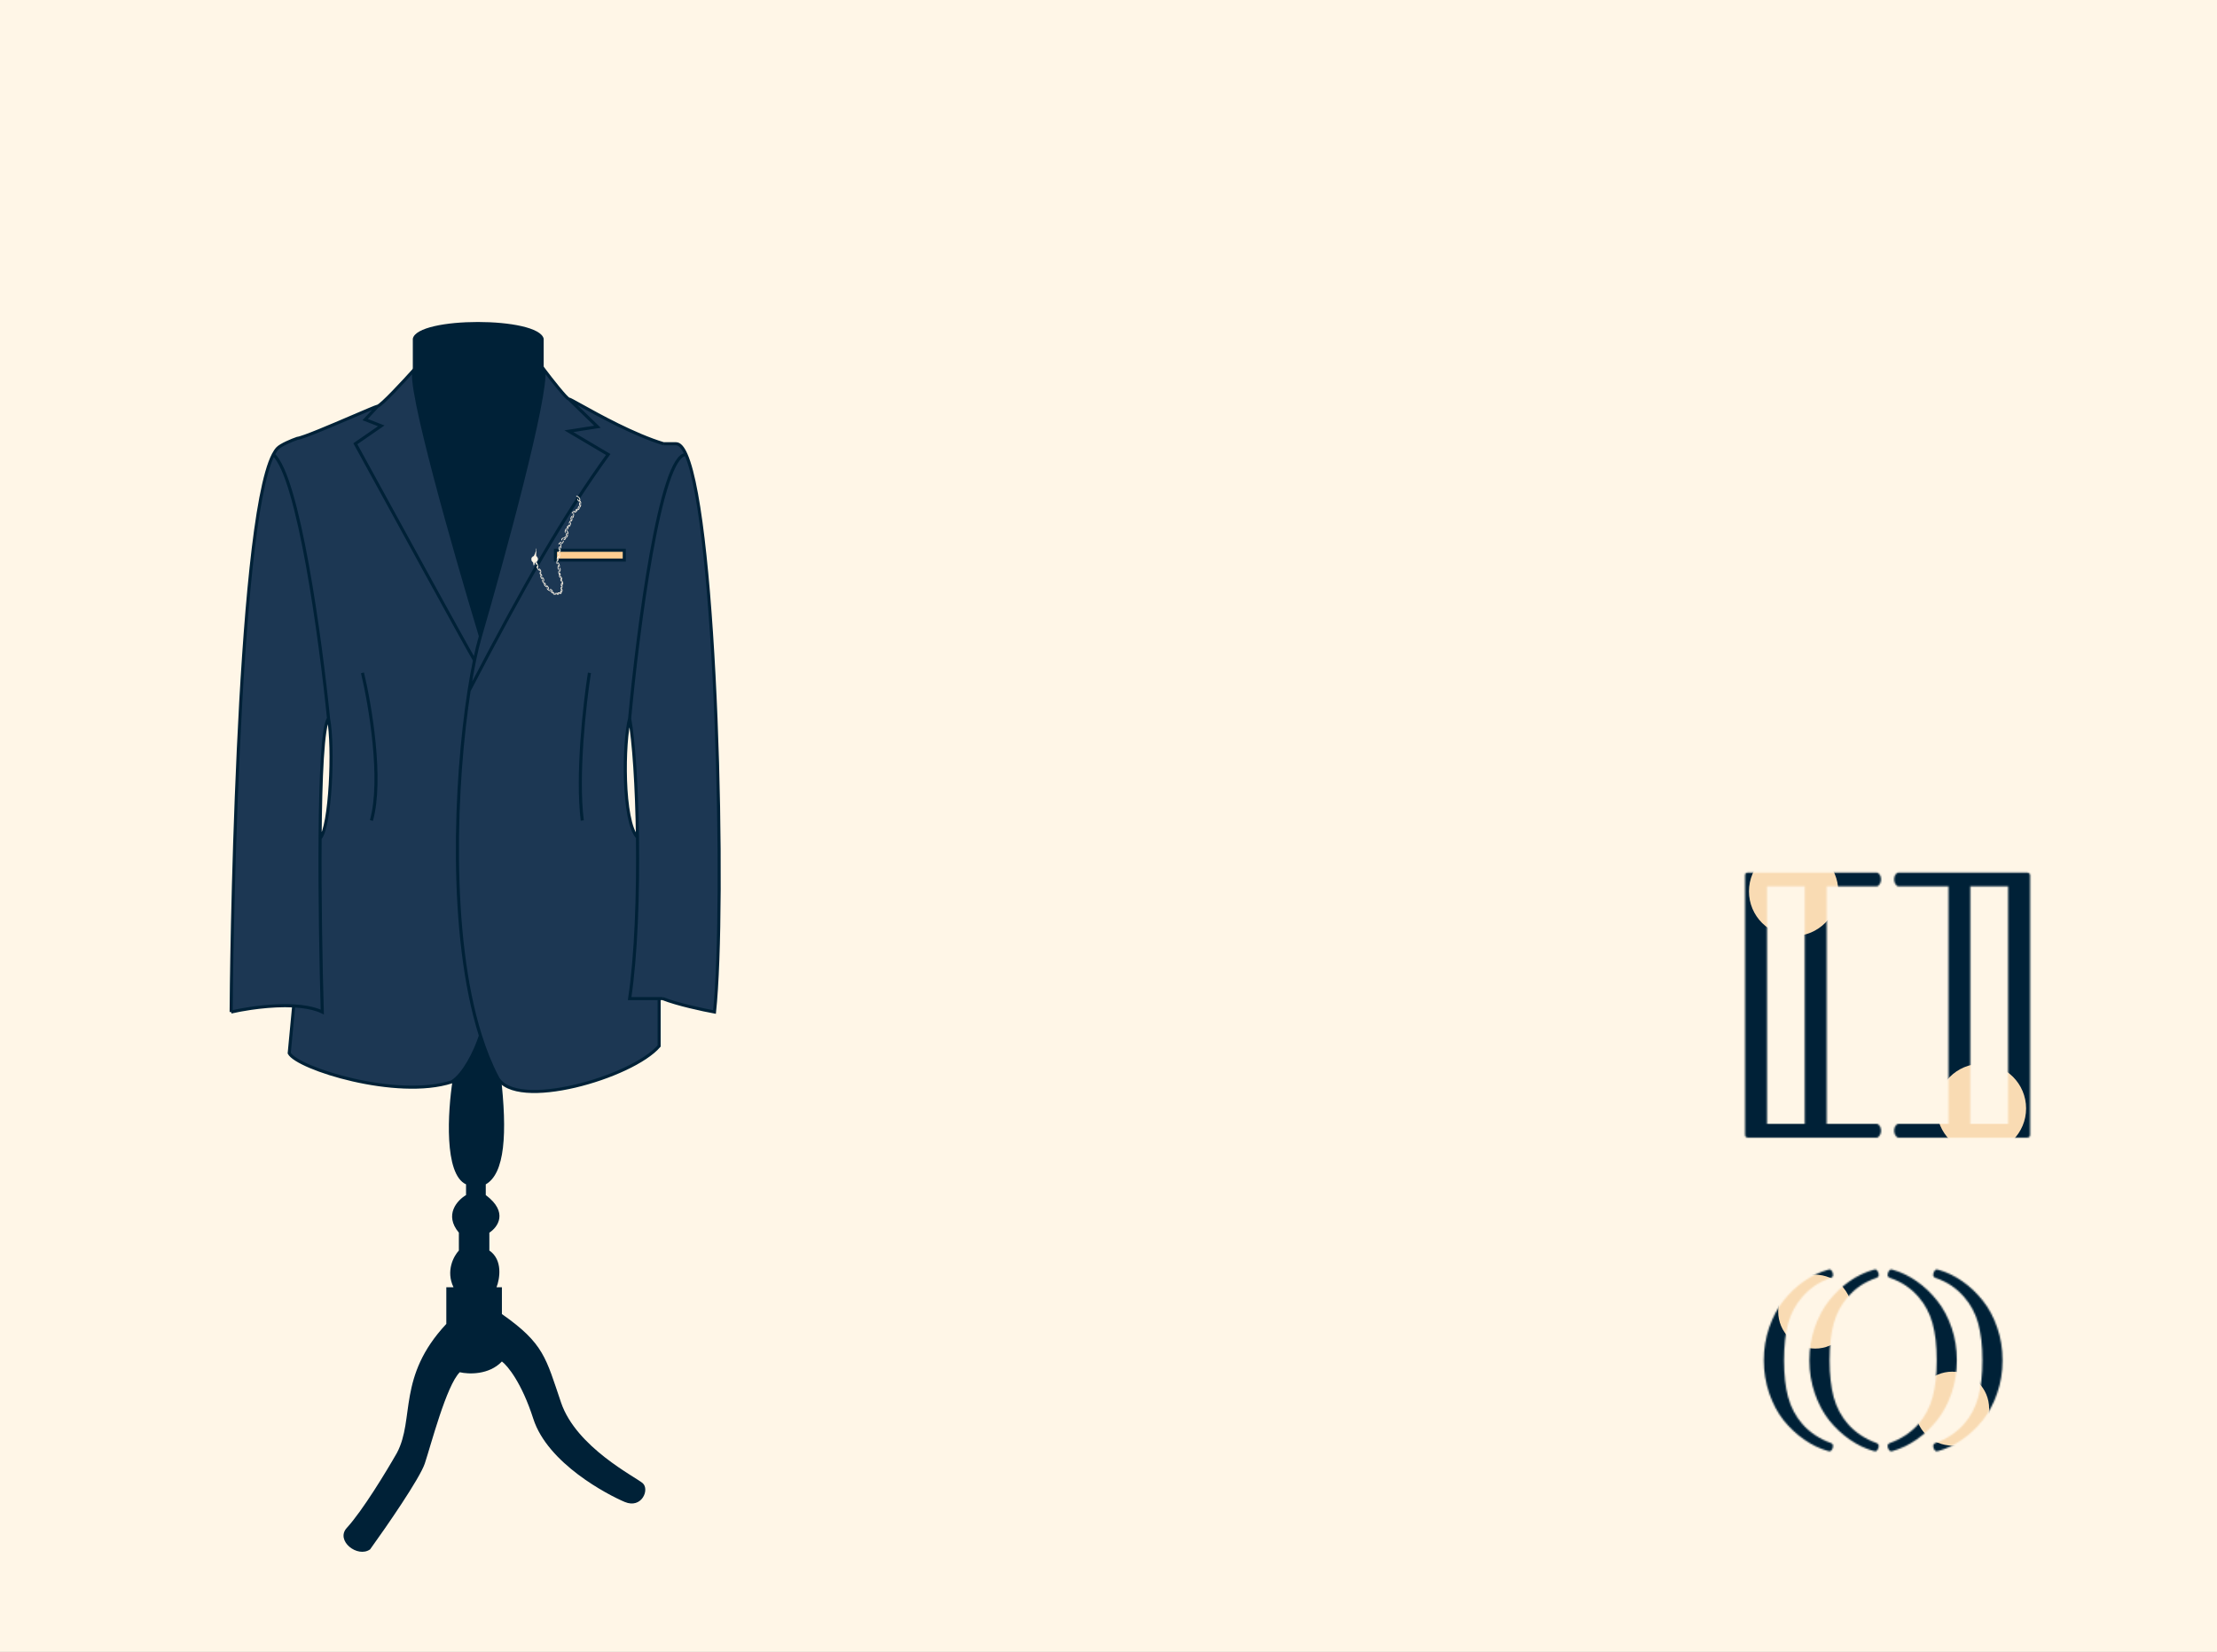 <svg width="1440" height="1073" viewBox="0 0 1440 1073" fill="none" xmlns="http://www.w3.org/2000/svg">
<rect x="0" y="0" width="1440" height="1073" fill="#808080" stroke="none"/>
<g clip-path="url(#clip0_337_2731)">
<rect width="1440" height="1073" fill="#FFF6E7"/>
<path d="M268.136 220V240.825C263.976 250.08 294.458 370.247 310.636 422.5C317.569 401.213 353.136 271.654 353.136 240.246V220C349.669 205.539 271.025 205.539 268.136 220Z" fill="#002137"/>
<path d="M257.866 943.658C269.513 921.574 257.866 894.259 289.896 859.971V836.143H294.555C289.43 825.45 294.749 815.803 298.049 812.316V800.693C288.265 789.069 297.078 779.577 302.708 776.284V769.31C288.265 762.801 290.866 721.655 293.972 701.896C298.631 700.966 307.949 682.911 312.026 674C316.637 683 321.642 692.657 325.137 697.5C329.796 737.019 327.75 762.336 315.52 769.31V776.284C330.429 787.442 323.285 797.206 317.849 800.693V812.316C326.701 818.36 324.644 830.719 322.508 836.143H326.003V853.578C353.374 872.756 354.539 882.055 364.439 911.113C374.339 940.171 412.776 959.349 417.435 963.417C422.094 967.485 416.853 980.271 405.788 975.621C394.722 970.972 355.704 950.632 346.386 921.574C338.931 898.327 329.691 887.092 326.003 884.379C317.617 893.213 304.261 892.709 298.631 891.353C289.896 900.071 279.995 938.427 275.919 950.632C272.657 960.395 250.877 991.894 240.394 1006.42C232.241 1012.23 217.682 1000.72 225.253 992.475C235.503 981.317 251.265 955.281 257.866 943.658Z" fill="#002137"/>
<path fill-rule="evenodd" clip-rule="evenodd" d="M369.504 259.183C368.111 259.183 358.091 246.394 353.255 240C355.576 257.206 326.753 362.654 312.051 413.227C295.608 358.972 263.999 248.371 269.106 240C262.142 247.751 247.633 263.368 245.312 263.833C244.236 264.049 237.574 266.902 229.32 270.437C215.317 276.435 196.733 284.394 193.082 284.76C189.6 285.922 182.371 289.004 180.314 291.154C179.363 292.148 178.442 293.513 177.549 295.223C153.375 341.527 150.136 640.553 150.137 657.371C159.161 655.275 176.039 652.612 190.76 653.407L187.859 684.111C193.082 693.993 257.731 714.338 293.48 702.712C301.024 698.062 308.336 684.083 312.051 672.728C315.148 682.563 318.802 691.669 323.077 699.806C334.684 721.895 410.708 699.806 428.118 679.461V648.652H430.44C439.725 652.372 456.748 656.015 464.099 657.371C471.479 587.672 465.452 340.027 445.582 295.223C443.577 290.703 441.432 288.248 439.145 288.248H431.02C411.677 282.351 388.982 269.74 377.286 263.241C372.84 260.77 369.984 259.183 369.504 259.183ZM207.913 544.6C208.193 504.918 209.633 471.414 213.393 466.706C216.875 485.307 214.671 537.159 207.913 544.6ZM414.049 544.018C413.599 510.933 411.627 481.136 408.967 466.706C404.905 481.82 404.187 533.322 414.049 544.018ZM405.485 363.816H360.799V357.422H405.485V363.816Z" fill="#1C3753"/>
<path d="M360.799 363.816H405.485V357.422H360.799V363.816Z" fill="#FFCC92"/>
<path d="M369.504 259.183C368.111 259.183 358.091 246.394 353.255 240C355.576 257.206 326.753 362.654 312.051 413.227M369.504 259.183L388.075 277.203L369.504 280.109L395.039 295.223C366.022 335.333 341.067 378.93 304.679 448.686M369.504 259.183C369.984 259.183 372.84 260.77 377.286 263.241C388.982 269.74 411.677 282.351 431.02 288.248M431.02 288.248C433.148 288.248 437.752 288.248 439.145 288.248M431.02 288.248H439.145M439.145 288.248C441.432 288.248 443.577 290.703 445.582 295.223M430.44 648.652C439.725 652.372 456.748 656.015 464.099 657.371C471.479 587.672 465.452 340.027 445.582 295.223M430.44 648.652C425.797 648.652 415.003 648.652 408.967 648.652C413.213 620.399 414.543 580.238 414.049 544.018M430.44 648.652H428.118V679.461C410.708 699.806 334.684 721.895 323.077 699.806C318.802 691.669 315.148 682.563 312.051 672.728M408.967 466.706C411.627 481.136 413.599 510.933 414.049 544.018M408.967 466.706C404.905 481.82 404.187 533.322 414.049 544.018M408.967 466.706C414.226 409.545 428.911 295.223 445.582 295.223M312.051 413.227C295.608 358.972 263.999 248.371 269.106 240C262.142 247.751 247.633 263.368 245.312 263.833M312.051 413.227C310.76 417.621 309.47 422.899 308.219 428.922M245.312 263.833L237.187 272.553L247.633 276.622L230.804 288.248C253.784 330.295 301.439 417.296 308.219 428.922M245.312 263.833C244.236 264.049 237.574 266.902 229.32 270.437C215.317 276.435 196.733 284.394 193.082 284.76C189.6 285.922 182.371 289.004 180.314 291.154C179.363 292.148 178.442 293.513 177.549 295.223M150.137 657.371C163.484 654.271 194.01 649.931 209.331 657.371C208.471 627.901 207.64 583.311 207.913 544.6M150.137 657.371C150.136 640.553 153.375 341.527 177.549 295.223M150.137 657.371C159.161 655.275 176.039 652.612 190.76 653.407L187.859 684.111C193.082 693.993 257.731 714.338 293.48 702.712C301.024 698.062 308.336 684.083 312.051 672.728M213.393 466.706C209.633 471.414 208.193 504.918 207.913 544.6M213.393 466.706C216.875 485.307 214.671 537.159 207.913 544.6M213.393 466.706C208.262 415.552 193.908 309.639 177.549 295.223M312.051 672.728C291.269 606.745 295.499 507.937 304.679 448.686M304.679 448.686C305.798 441.467 306.989 434.835 308.219 428.922M382.852 437.06C379.757 456.824 374.495 503.676 378.209 532.974M235.446 437.06C240.476 457.986 248.678 506.467 241.25 532.974M360.799 363.816H405.485V357.422H360.799V363.816Z" stroke="#002137" stroke-width="2"/>
<path d="M605.779 321.097C605.816 320.963 605.955 320.884 606.089 320.921C606.499 321.035 607.098 321.311 607.586 321.778C608.08 322.25 608.468 322.927 608.412 323.823C608.404 323.962 608.284 324.067 608.145 324.058C608.007 324.05 607.901 323.93 607.91 323.791C607.955 323.076 607.651 322.537 607.238 322.142C606.82 321.743 606.299 321.502 605.954 321.407C605.82 321.369 605.742 321.231 605.779 321.097Z" fill="#FFF6E7"/>
<path d="M606.615 322.928C606.752 322.909 606.88 323.004 606.9 323.142C606.931 323.363 607.172 323.975 607.896 324.337C608.02 324.399 608.07 324.55 608.008 324.675C607.946 324.799 607.795 324.85 607.671 324.787C606.783 324.344 606.453 323.579 606.401 323.213C606.381 323.076 606.477 322.948 606.615 322.928Z" fill="#FFF6E7"/>
<path d="M607.437 323.807C607.507 323.687 607.661 323.646 607.781 323.716C608.056 323.876 608.441 324.177 608.706 324.57C608.975 324.967 609.14 325.49 608.891 326.05C608.835 326.177 608.686 326.234 608.559 326.177C608.432 326.121 608.375 325.972 608.431 325.845C608.585 325.498 608.499 325.162 608.289 324.852C608.076 324.537 607.756 324.284 607.527 324.151C607.407 324.081 607.367 323.927 607.437 323.807Z" fill="#FFF6E7"/>
<path d="M599.325 343.412C599.411 343.303 599.57 343.285 599.678 343.372C599.927 343.57 600.265 343.923 600.471 344.35C600.679 344.781 600.767 345.323 600.441 345.841C600.366 345.959 600.211 345.994 600.093 345.92C599.976 345.846 599.941 345.69 600.015 345.572C600.217 345.252 600.18 344.906 600.017 344.569C599.852 344.227 599.571 343.931 599.365 343.766C599.256 343.679 599.238 343.521 599.325 343.412Z" fill="#FFF6E7"/>
<path d="M607.796 325.355C607.845 325.225 607.99 325.159 608.12 325.207C608.25 325.256 608.316 325.402 608.268 325.532C608.212 325.68 608.143 325.939 608.122 326.217C608.102 326.499 608.136 326.763 608.248 326.95C608.319 327.069 608.281 327.224 608.161 327.295C608.042 327.367 607.887 327.328 607.816 327.209C607.626 326.893 607.597 326.506 607.62 326.18C607.644 325.849 607.726 325.543 607.796 325.355Z" fill="#FFF6E7"/>
<path d="M599.458 344.997C599.525 344.875 599.678 344.831 599.8 344.898C599.922 344.965 599.966 345.118 599.899 345.24C599.823 345.378 599.717 345.625 599.657 345.897C599.596 346.173 599.591 346.439 599.675 346.64C599.729 346.769 599.668 346.916 599.54 346.97C599.412 347.023 599.264 346.963 599.211 346.834C599.068 346.494 599.095 346.107 599.165 345.788C599.237 345.464 599.362 345.172 599.458 344.997Z" fill="#FFF6E7"/>
<path d="M608.592 326.334C608.726 326.296 608.865 326.373 608.904 326.507C609.008 326.873 609.014 327.726 608.349 328.502C608.258 328.608 608.1 328.62 607.994 328.529C607.889 328.439 607.876 328.28 607.967 328.175C608.51 327.541 608.483 326.867 608.419 326.645C608.381 326.512 608.459 326.372 608.592 326.334Z" fill="#FFF6E7"/>
<path d="M600.103 346.079C600.241 346.061 600.368 346.158 600.386 346.295C600.437 346.672 600.32 347.517 599.55 348.19C599.445 348.281 599.286 348.27 599.195 348.165C599.104 348.061 599.114 347.902 599.219 347.81C599.848 347.262 599.918 346.591 599.887 346.362C599.869 346.224 599.965 346.098 600.103 346.079Z" fill="#FFF6E7"/>
<path d="M606.777 329.093C606.777 328.175 607.352 327.644 607.672 327.484C607.796 327.421 607.947 327.472 608.009 327.596C608.072 327.721 608.021 327.872 607.897 327.934C607.713 328.026 607.281 328.401 607.281 329.093C607.281 329.232 607.168 329.345 607.029 329.345C606.89 329.345 606.777 329.232 606.777 329.093Z" fill="#FFF6E7"/>
<path d="M597.909 348.549C598.041 347.64 598.686 347.197 599.026 347.085C599.158 347.041 599.3 347.113 599.344 347.245C599.387 347.377 599.316 347.519 599.184 347.563C598.989 347.627 598.507 347.936 598.407 348.622C598.387 348.759 598.259 348.854 598.121 348.834C597.984 348.814 597.889 348.687 597.909 348.549Z" fill="#FFF6E7"/>
<path d="M607.53 328.717C607.53 328.578 607.643 328.465 607.782 328.465C607.921 328.465 608.034 328.578 608.034 328.717C608.034 328.942 607.975 329.28 607.801 329.596C607.623 329.919 607.319 330.224 606.836 330.345C606.701 330.379 606.565 330.297 606.531 330.162C606.497 330.027 606.579 329.891 606.714 329.857C607.036 329.776 607.236 329.578 607.36 329.353C607.488 329.122 607.53 328.869 607.53 328.717Z" fill="#FFF6E7"/>
<path d="M598.71 348.283C598.73 348.145 598.858 348.05 598.995 348.07C599.133 348.09 599.228 348.218 599.208 348.355C599.176 348.578 599.069 348.905 598.851 349.193C598.629 349.486 598.284 349.745 597.788 349.795C597.65 349.808 597.527 349.708 597.513 349.569C597.499 349.431 597.6 349.308 597.738 349.294C598.069 349.261 598.295 349.093 598.45 348.888C598.61 348.678 598.688 348.434 598.71 348.283Z" fill="#FFF6E7"/>
<path d="M606.039 329.486C606.393 329.342 606.789 329.323 607.047 329.346C607.185 329.359 607.287 329.481 607.275 329.62C607.262 329.758 607.139 329.86 607.001 329.848C606.798 329.829 606.488 329.847 606.228 329.953C605.977 330.055 605.799 330.224 605.763 330.509C605.746 330.647 605.62 330.745 605.482 330.728C605.344 330.711 605.246 330.585 605.264 330.447C605.329 329.927 605.675 329.634 606.039 329.486Z" fill="#FFF6E7"/>
<path d="M596.534 348.593C596.818 348.336 597.182 348.181 597.433 348.114C597.567 348.079 597.705 348.159 597.741 348.293C597.777 348.427 597.697 348.565 597.562 348.601C597.365 348.654 597.081 348.777 596.873 348.966C596.672 349.148 596.563 349.368 596.628 349.648C596.659 349.784 596.575 349.919 596.439 349.95C596.304 349.981 596.169 349.897 596.137 349.761C596.019 349.251 596.244 348.857 596.534 348.593Z" fill="#FFF6E7"/>
<path d="M606.025 330.297C606.055 330.161 606.19 330.076 606.325 330.106C606.461 330.136 606.547 330.27 606.517 330.406C606.415 330.864 605.904 331.761 604.679 331.984C604.543 332.008 604.412 331.918 604.387 331.781C604.362 331.644 604.453 331.513 604.589 331.488C605.58 331.308 605.959 330.594 606.025 330.297Z" fill="#FFF6E7"/>
<path d="M597.17 350.365C597.17 350.226 597.283 350.113 597.422 350.114C597.561 350.114 597.674 350.227 597.673 350.366C597.672 350.836 597.365 351.821 596.216 352.3C596.088 352.354 595.941 352.293 595.887 352.165C595.834 352.037 595.894 351.889 596.022 351.836C596.952 351.448 597.169 350.669 597.17 350.365Z" fill="#FFF6E7"/>
<path d="M604.866 330.731C605.005 330.721 605.126 330.824 605.136 330.963C605.147 331.102 605.043 331.223 604.904 331.233C604.709 331.248 604.383 331.323 604.074 331.497C603.768 331.671 603.493 331.934 603.361 332.322C603.317 332.453 603.174 332.524 603.042 332.479C602.91 332.435 602.84 332.292 602.884 332.16C603.066 331.625 603.443 331.276 603.826 331.059C604.206 330.845 604.604 330.751 604.866 330.731Z" fill="#FFF6E7"/>
<path d="M595.902 350.876C596.036 350.842 596.173 350.924 596.208 351.058C596.242 351.193 596.16 351.33 596.026 351.364C595.84 351.412 595.542 351.527 595.276 351.715C595.008 351.903 594.801 352.143 594.739 352.432C594.71 352.568 594.576 352.654 594.44 352.625C594.304 352.596 594.218 352.462 594.247 352.326C594.346 351.865 594.664 351.53 594.985 351.303C595.309 351.075 595.665 350.937 595.902 350.876Z" fill="#FFF6E7"/>
<path d="M603.945 332.248C604.08 332.214 604.217 332.296 604.25 332.431C604.34 332.79 604.414 333.363 604.344 333.932C604.275 334.498 604.058 335.11 603.516 335.47C603.401 335.548 603.244 335.516 603.167 335.401C603.09 335.285 603.121 335.129 603.237 335.052C603.602 334.808 603.783 334.371 603.844 333.871C603.905 333.375 603.84 332.865 603.762 332.553C603.728 332.418 603.81 332.282 603.945 332.248Z" fill="#FFF6E7"/>
<path d="M595.424 351.959C595.548 351.897 595.699 351.948 595.761 352.073C595.926 352.404 596.12 352.948 596.174 353.519C596.228 354.086 596.146 354.73 595.695 355.199C595.598 355.299 595.439 355.302 595.339 355.205C595.239 355.109 595.236 354.949 595.332 354.849C595.637 354.534 595.72 354.068 595.673 353.566C595.626 353.068 595.453 352.584 595.31 352.296C595.248 352.172 595.299 352.021 595.424 351.959Z" fill="#FFF6E7"/>
<path d="M601.992 336.017C601.992 334.896 602.734 334.155 603.117 333.915C603.235 333.842 603.391 333.877 603.464 333.995C603.538 334.113 603.502 334.268 603.384 334.342C603.097 334.522 602.496 335.123 602.496 336.017C602.496 336.156 602.383 336.268 602.244 336.268C602.105 336.268 601.992 336.156 601.992 336.017Z" fill="#FFF6E7"/>
<path d="M594.325 356.059C594.085 354.965 594.651 354.082 594.975 353.765C595.074 353.668 595.233 353.67 595.33 353.769C595.428 353.869 595.426 354.028 595.327 354.125C595.084 354.363 594.626 355.078 594.817 355.951C594.847 356.087 594.761 356.221 594.625 356.251C594.489 356.281 594.355 356.195 594.325 356.059Z" fill="#FFF6E7"/>
<path d="M602.947 335.52C603.082 335.49 603.217 335.575 603.247 335.711C603.295 335.928 603.323 336.272 603.255 336.623C603.186 336.975 603.014 337.36 602.637 337.611C602.522 337.688 602.366 337.657 602.288 337.541C602.211 337.426 602.243 337.269 602.358 337.192C602.586 337.041 602.708 336.797 602.761 336.526C602.814 336.253 602.791 335.98 602.755 335.82C602.725 335.684 602.811 335.55 602.947 335.52Z" fill="#FFF6E7"/>
<path d="M595.147 355.37C595.273 355.311 595.423 355.366 595.481 355.492C595.575 355.694 595.675 356.024 595.684 356.381C595.692 356.74 595.606 357.153 595.292 357.479C595.196 357.579 595.036 357.582 594.936 357.485C594.836 357.389 594.833 357.23 594.93 357.13C595.12 356.932 595.186 356.668 595.18 356.392C595.174 356.115 595.093 355.853 595.024 355.704C594.966 355.578 595.021 355.428 595.147 355.37Z" fill="#FFF6E7"/>
<path d="M602.332 336.583C602.435 336.491 602.594 336.5 602.687 336.604C602.779 336.708 602.77 336.867 602.666 336.959C602.49 337.115 602.214 337.403 601.971 337.747C601.725 338.095 601.533 338.474 601.49 338.816C601.473 338.954 601.347 339.052 601.209 339.035C601.071 339.018 600.973 338.892 600.99 338.754C601.048 338.29 601.296 337.83 601.56 337.457C601.827 337.079 602.13 336.763 602.332 336.583Z" fill="#FFF6E7"/>
<path d="M594.775 356.54C594.857 356.428 595.014 356.403 595.126 356.485C595.239 356.567 595.264 356.724 595.182 356.836C595.044 357.026 594.836 357.367 594.672 357.755C594.506 358.147 594.399 358.559 594.431 358.902C594.443 359.04 594.341 359.163 594.203 359.176C594.064 359.188 593.942 359.086 593.929 358.948C593.887 358.483 594.03 357.98 594.208 357.559C594.388 357.133 594.616 356.759 594.775 356.54Z" fill="#FFF6E7"/>
<path d="M602.095 338.282C602.234 338.27 602.356 338.372 602.369 338.51C602.416 339.029 602.259 340.258 601.289 341.228C601.191 341.327 601.031 341.327 600.933 341.228C600.835 341.13 600.835 340.971 600.933 340.872C601.776 340.03 601.904 338.96 601.867 338.556C601.855 338.417 601.957 338.295 602.095 338.282Z" fill="#FFF6E7"/>
<path d="M594.907 358.25C595.039 358.208 595.181 358.282 595.223 358.414C595.38 358.911 595.49 360.146 594.75 361.301C594.675 361.418 594.519 361.452 594.402 361.377C594.285 361.302 594.251 361.146 594.326 361.029C594.968 360.026 594.865 358.953 594.743 358.566C594.701 358.434 594.774 358.292 594.907 358.25Z" fill="#FFF6E7"/>
<path d="M601.091 339.711C601.205 339.632 601.361 339.66 601.441 339.773C601.521 339.887 601.493 340.044 601.379 340.124C601.182 340.262 600.868 340.516 600.581 340.818C600.288 341.126 600.05 341.457 599.967 341.749C599.928 341.883 599.789 341.96 599.655 341.922C599.522 341.884 599.444 341.744 599.482 341.611C599.6 341.198 599.908 340.795 600.215 340.471C600.528 340.142 600.869 339.867 601.091 339.711Z" fill="#FFF6E7"/>
<path d="M594.235 359.862C594.329 359.76 594.488 359.754 594.59 359.848C594.693 359.942 594.699 360.101 594.605 360.204C594.442 360.381 594.189 360.696 593.973 361.052C593.753 361.415 593.592 361.79 593.573 362.093C593.564 362.232 593.444 362.337 593.306 362.329C593.167 362.32 593.061 362.2 593.07 362.062C593.097 361.634 593.311 361.174 593.542 360.792C593.778 360.403 594.051 360.062 594.235 359.862Z" fill="#FFF6E7"/>
<path d="M600.276 341.064C600.408 341.02 600.551 341.091 600.595 341.223C600.702 341.545 600.739 342.294 600.172 342.974C600.083 343.081 599.924 343.095 599.817 343.006C599.71 342.917 599.696 342.758 599.785 342.652C600.225 342.124 600.178 341.564 600.117 341.382C600.073 341.25 600.144 341.108 600.276 341.064Z" fill="#FFF6E7"/>
<path d="M593.723 361.356C593.843 361.285 593.997 361.324 594.068 361.443C594.242 361.735 594.438 362.458 594.03 363.245C593.966 363.368 593.814 363.416 593.69 363.352C593.567 363.288 593.519 363.136 593.583 363.012C593.9 362.403 593.734 361.865 593.636 361.701C593.565 361.582 593.604 361.427 593.723 361.356Z" fill="#FFF6E7"/>
<path d="M599.15 342.153C599.237 342.045 599.396 342.027 599.504 342.114C599.613 342.201 599.631 342.359 599.544 342.468C599.39 342.66 599.164 343.01 599.002 343.417C598.839 343.827 598.753 344.265 598.838 344.647C598.868 344.783 598.782 344.918 598.647 344.948C598.511 344.978 598.376 344.892 598.346 344.757C598.23 344.233 598.353 343.685 598.534 343.231C598.716 342.773 598.969 342.38 599.15 342.153Z" fill="#FFF6E7"/>
<path d="M593.354 362.553C593.416 362.428 593.567 362.377 593.692 362.439C593.816 362.501 593.867 362.652 593.806 362.776C593.697 362.997 593.551 363.387 593.479 363.819C593.408 364.255 593.417 364.701 593.582 365.057C593.641 365.183 593.586 365.332 593.46 365.391C593.334 365.449 593.184 365.394 593.125 365.268C592.9 364.782 592.903 364.22 592.983 363.738C593.063 363.252 593.225 362.814 593.354 362.553Z" fill="#FFF6E7"/>
<path d="M579.213 363.958C579.003 364.252 578.508 365.091 578.206 366.098C578.248 365.846 578.206 365.066 577.702 363.958C576.569 363.329 576.192 360.812 578.206 360.308C578.639 359.708 579.417 358.282 579.718 356.61C579.764 356.102 579.811 355.633 579.842 355.273C579.842 355.729 579.796 356.177 579.718 356.61C579.576 358.177 579.445 360.11 579.842 360.308C581.101 360.938 581.101 363.958 579.213 363.958Z" fill="#FFF6E7"/>
<path d="M579.965 355.274C579.965 355.736 579.918 356.19 579.84 356.627C579.769 357.409 579.702 358.277 579.701 358.973C579.701 359.323 579.717 359.623 579.756 359.846C579.776 359.958 579.801 360.044 579.829 360.105C579.857 360.169 579.883 360.19 579.895 360.197C580.246 360.372 580.499 360.708 580.654 361.099C580.809 361.49 580.871 361.947 580.83 362.382C580.789 362.817 580.644 363.241 580.378 363.558C580.121 363.865 579.754 364.066 579.278 364.083C579.058 364.406 578.605 365.197 578.323 366.135L578.079 366.079C578.115 365.862 578.082 365.122 577.6 364.047C577.004 363.691 576.629 362.872 576.645 362.085C576.653 361.678 576.765 361.27 577.013 360.929C577.255 360.597 577.62 360.336 578.125 360.2C578.554 359.593 579.298 358.209 579.59 356.593C579.636 356.085 579.683 355.622 579.714 355.264L579.965 355.274ZM579.482 358C579.115 359.078 578.622 359.944 578.305 360.383L578.278 360.42L578.233 360.431C577.756 360.551 577.428 360.787 577.217 361.077C577.004 361.37 576.904 361.725 576.897 362.09C576.882 362.804 577.223 363.517 577.712 363.821L577.76 363.849L577.797 363.869L577.814 363.907C578.095 364.526 578.236 365.049 578.299 365.441C578.588 364.706 578.936 364.125 579.107 363.886L579.145 363.834H579.21C579.644 363.834 579.963 363.662 580.185 363.397C580.41 363.128 580.541 362.757 580.579 362.359C580.616 361.96 580.56 361.544 580.42 361.192C580.28 360.838 580.061 360.561 579.783 360.422C579.696 360.378 579.639 360.296 579.599 360.21C579.559 360.122 579.53 360.012 579.508 359.89C579.465 359.646 579.449 359.327 579.449 358.973C579.45 358.672 579.462 358.341 579.482 358Z" fill="#FFF6E7"/>
<path d="M579.709 363.743C579.829 363.671 579.983 363.71 580.055 363.829C580.126 363.948 580.088 364.103 579.968 364.175C579.915 364.207 579.885 364.251 579.873 364.325C579.859 364.409 579.869 364.524 579.908 364.665C579.987 364.947 580.159 365.254 580.297 365.451C580.377 365.565 580.349 365.722 580.235 365.801C580.121 365.881 579.964 365.853 579.884 365.739C579.728 365.516 579.523 365.157 579.423 364.801C579.374 364.623 579.345 364.427 579.376 364.241C579.41 364.045 579.511 363.862 579.709 363.743Z" fill="#FFF6E7"/>
<path d="M593.757 364.285C593.856 364.186 594.015 364.186 594.113 364.285C594.341 364.513 594.656 364.915 594.876 365.397C595.095 365.877 595.233 366.468 595.058 367.052C595.018 367.185 594.877 367.261 594.744 367.221C594.611 367.181 594.535 367.041 594.575 366.908C594.702 366.485 594.61 366.027 594.417 365.606C594.226 365.185 593.949 364.832 593.757 364.641C593.659 364.542 593.659 364.383 593.757 364.285Z" fill="#FFF6E7"/>
<path d="M593.955 366.125C594.01 365.998 594.158 365.938 594.286 365.993C594.414 366.048 594.473 366.196 594.418 366.323C594.302 366.593 594.174 367.045 594.168 367.505C594.162 367.966 594.279 368.393 594.604 368.678C594.709 368.77 594.719 368.929 594.628 369.033C594.536 369.138 594.377 369.149 594.273 369.057C593.792 368.637 593.658 368.036 593.664 367.499C593.671 366.96 593.819 366.443 593.955 366.125Z" fill="#FFF6E7"/>
<path d="M595.057 367.777C595.173 367.7 595.329 367.731 595.407 367.846C595.624 368.173 595.862 369.016 595.431 370.093C595.379 370.223 595.233 370.285 595.104 370.234C594.975 370.182 594.912 370.036 594.963 369.907C595.338 368.97 595.106 368.303 594.988 368.126C594.911 368.01 594.942 367.854 595.057 367.777Z" fill="#FFF6E7"/>
<path d="M594.335 369.656C594.386 369.527 594.533 369.464 594.662 369.516C594.791 369.568 594.854 369.714 594.802 369.843C594.73 370.023 594.649 370.355 594.656 370.733C594.664 371.109 594.759 371.515 595.021 371.865C595.105 371.976 595.082 372.133 594.971 372.217C594.86 372.3 594.702 372.278 594.619 372.166C594.277 371.711 594.162 371.194 594.153 370.743C594.144 370.295 594.239 369.896 594.335 369.656Z" fill="#FFF6E7"/>
<path d="M594.75 370.973C594.839 370.867 594.998 370.852 595.105 370.941C595.397 371.185 595.918 371.892 595.552 372.744C595.497 372.872 595.35 372.931 595.222 372.876C595.094 372.822 595.035 372.674 595.09 372.546C595.328 371.989 594.993 371.504 594.782 371.328C594.675 371.239 594.661 371.08 594.75 370.973Z" fill="#FFF6E7"/>
<path d="M594.866 372.121C594.946 372.008 595.103 371.982 595.217 372.063C595.33 372.143 595.356 372.3 595.275 372.414C595.116 372.637 594.906 373.257 595.5 373.851C595.598 373.95 595.598 374.109 595.5 374.207C595.402 374.306 595.242 374.306 595.144 374.207C594.329 373.392 594.605 372.485 594.866 372.121Z" fill="#FFF6E7"/>
<path d="M595.386 373.234C595.478 373.13 595.637 373.119 595.742 373.211C595.928 373.374 596.193 373.666 596.399 374.028C596.604 374.387 596.766 374.842 596.707 375.319C596.69 375.457 596.564 375.555 596.426 375.538C596.288 375.521 596.19 375.395 596.207 375.257C596.248 374.929 596.138 374.587 595.961 374.277C595.786 373.969 595.559 373.72 595.41 373.59C595.306 373.498 595.295 373.339 595.386 373.234Z" fill="#FFF6E7"/>
<path d="M595.586 374.714C595.624 374.58 595.763 374.503 595.897 374.541C596.031 374.579 596.108 374.719 596.07 374.852C596.033 374.982 595.986 375.215 595.972 375.473C595.958 375.734 595.98 375.997 596.061 376.2C596.113 376.329 596.05 376.476 595.921 376.527C595.792 376.579 595.646 376.516 595.594 376.387C595.474 376.087 595.454 375.741 595.469 375.446C595.485 375.149 595.539 374.878 595.586 374.714Z" fill="#FFF6E7"/>
<path d="M596.032 375.73C596.135 375.636 596.294 375.644 596.387 375.746C596.615 375.996 596.922 376.431 597.121 376.941C597.32 377.449 597.424 378.066 597.19 378.653C597.138 378.782 596.992 378.844 596.863 378.793C596.734 378.741 596.671 378.595 596.722 378.466C596.891 378.045 596.827 377.571 596.653 377.125C596.479 376.68 596.207 376.297 596.015 376.085C595.921 375.982 595.929 375.823 596.032 375.73Z" fill="#FFF6E7"/>
<path d="M596.231 377.307C596.297 377.185 596.45 377.14 596.572 377.207C596.694 377.273 596.739 377.426 596.673 377.548C596.556 377.761 596.403 378.122 596.327 378.494C596.249 378.877 596.265 379.212 596.409 379.428C596.487 379.543 596.455 379.7 596.34 379.777C596.224 379.854 596.068 379.823 595.991 379.707C595.732 379.319 595.748 378.814 595.834 378.394C595.921 377.963 596.095 377.555 596.231 377.307Z" fill="#FFF6E7"/>
<path d="M596.383 378.571C596.516 378.531 596.656 378.607 596.696 378.74C596.764 378.967 596.843 379.338 596.867 379.735C596.89 380.126 596.861 380.578 596.68 380.939C596.618 381.063 596.467 381.114 596.342 381.051C596.218 380.989 596.168 380.838 596.23 380.714C596.351 380.471 596.385 380.125 596.364 379.765C596.343 379.411 596.272 379.078 596.214 378.885C596.174 378.751 596.25 378.611 596.383 378.571Z" fill="#FFF6E7"/>
<path d="M595.863 380.193C595.934 380.073 596.089 380.035 596.208 380.106C596.327 380.178 596.366 380.332 596.295 380.452C596.207 380.597 596.042 381.108 596.31 381.733C596.365 381.861 596.306 382.009 596.178 382.064C596.05 382.119 595.902 382.059 595.847 381.932C595.511 381.147 595.698 380.466 595.863 380.193Z" fill="#FFF6E7"/>
<path d="M596.18 381.25C596.293 381.169 596.45 381.195 596.531 381.309C596.656 381.484 596.804 381.783 596.867 382.138C596.93 382.497 596.907 382.927 596.67 383.342C596.601 383.463 596.448 383.505 596.327 383.436C596.206 383.367 596.164 383.213 596.233 383.092C596.399 382.802 596.419 382.498 596.371 382.225C596.322 381.949 596.206 381.72 596.121 381.601C596.04 381.488 596.067 381.331 596.18 381.25Z" fill="#FFF6E7"/>
<path d="M595.895 382.285C595.994 382.186 596.153 382.186 596.251 382.285C596.349 382.383 596.349 382.542 596.251 382.641C596.141 382.751 595.992 382.939 595.908 383.135C595.821 383.337 595.827 383.477 595.897 383.57C595.98 383.682 595.958 383.839 595.847 383.923C595.735 384.006 595.577 383.983 595.494 383.872C595.262 383.563 595.331 383.199 595.446 382.935C595.562 382.665 595.754 382.426 595.895 382.285Z" fill="#FFF6E7"/>
<path d="M596.032 382.968C596.169 382.945 596.299 383.038 596.322 383.175C596.367 383.445 596.386 383.859 596.266 384.195C596.205 384.366 596.099 384.541 595.917 384.65C595.731 384.762 595.506 384.782 595.257 384.719C595.122 384.686 595.04 384.549 595.074 384.414C595.108 384.279 595.244 384.197 595.379 384.231C595.533 384.27 595.614 384.245 595.658 384.219C595.707 384.189 595.755 384.131 595.792 384.026C595.87 383.807 595.864 383.492 595.825 383.258C595.802 383.121 595.895 382.991 596.032 382.968Z" fill="#FFF6E7"/>
<path d="M594.289 383.692C594.645 383.646 595.074 383.68 595.358 383.724C595.495 383.745 595.589 383.874 595.568 384.011C595.547 384.149 595.419 384.243 595.281 384.222C595.019 384.182 594.643 384.154 594.355 384.191C594.206 384.21 594.114 384.243 594.07 384.274C594.061 384.28 594.057 384.284 594.054 384.287C594.054 384.289 594.055 384.294 594.056 384.301C594.083 384.438 593.995 384.57 593.859 384.598C593.722 384.625 593.59 384.536 593.562 384.4C593.541 384.293 593.548 384.186 593.592 384.085C593.636 383.986 593.706 383.913 593.782 383.861C593.927 383.76 594.116 383.714 594.289 383.692Z" fill="#FFF6E7"/>
<path d="M594.186 384.476C594.186 384.337 594.299 384.225 594.438 384.225C594.577 384.225 594.689 384.337 594.689 384.476C594.689 384.643 594.622 384.869 594.424 385.036C594.222 385.208 593.922 385.286 593.521 385.229C593.383 385.209 593.288 385.082 593.307 384.944C593.327 384.807 593.455 384.711 593.592 384.731C593.896 384.774 594.037 384.705 594.098 384.653C594.165 384.596 594.186 384.52 594.186 384.476Z" fill="#FFF6E7"/>
<path d="M592.234 384.108C593.035 383.88 593.713 384.2 593.97 384.406C594.079 384.492 594.096 384.651 594.01 384.759C593.923 384.868 593.764 384.886 593.656 384.799C593.494 384.669 592.98 384.419 592.372 384.592C592.238 384.631 592.099 384.553 592.061 384.42C592.022 384.286 592.1 384.147 592.234 384.108Z" fill="#FFF6E7"/>
<path d="M592.713 384.495C592.842 384.443 592.989 384.506 593.041 384.635C593.092 384.764 593.029 384.911 592.9 384.962C592.673 385.053 592.309 385.161 591.941 385.193C591.589 385.224 591.152 385.192 590.867 384.906C590.768 384.808 590.768 384.649 590.867 384.55C590.965 384.452 591.124 384.452 591.223 384.55C591.34 384.668 591.574 384.72 591.898 384.692C592.205 384.665 592.521 384.572 592.713 384.495Z" fill="#FFF6E7"/>
<path d="M590.601 383.602C590.922 383.521 591.195 383.68 591.375 383.841C591.558 384.006 591.695 384.216 591.768 384.363C591.83 384.487 591.78 384.638 591.656 384.7C591.531 384.763 591.38 384.712 591.318 384.588C591.265 384.482 591.163 384.328 591.038 384.216C590.909 384.1 590.805 384.07 590.723 384.09C590.588 384.124 590.451 384.042 590.418 383.907C590.384 383.772 590.466 383.635 590.601 383.602Z" fill="#FFF6E7"/>
<path d="M589.436 382.983C589.565 382.931 589.711 382.994 589.763 383.123C589.84 383.315 590.01 383.502 590.216 383.663C590.419 383.822 590.633 383.937 590.761 383.992C590.889 384.047 590.948 384.195 590.893 384.323C590.839 384.45 590.691 384.51 590.563 384.455C590.398 384.384 590.146 384.248 589.906 384.06C589.669 383.875 589.42 383.621 589.295 383.31C589.244 383.181 589.307 383.034 589.436 382.983Z" fill="#FFF6E7"/>
<path d="M590.163 383.469C590.163 383.086 589.907 382.217 588.843 381.951C588.708 381.917 588.626 381.781 588.66 381.646C588.694 381.511 588.83 381.429 588.965 381.463C590.317 381.801 590.666 382.929 590.666 383.469C590.666 383.608 590.553 383.721 590.414 383.721C590.275 383.721 590.163 383.608 590.163 383.469Z" fill="#FFF6E7"/>
<path d="M586.784 380.974C586.911 380.916 587.06 380.972 587.118 381.099C587.339 381.585 587.739 381.916 588.167 382.133C588.596 382.351 589.035 382.444 589.298 382.462C589.437 382.472 589.541 382.593 589.531 382.731C589.521 382.87 589.401 382.974 589.262 382.964C588.938 382.941 588.433 382.833 587.939 382.582C587.444 382.331 586.942 381.928 586.659 381.307C586.602 381.181 586.658 381.031 586.784 380.974Z" fill="#FFF6E7"/>
<path d="M587.641 381.454C587.641 381.103 587.42 380.171 586.49 379.52C586.376 379.441 586.349 379.284 586.428 379.17C586.508 379.056 586.665 379.028 586.779 379.108C587.863 379.867 588.145 380.965 588.145 381.454C588.145 381.593 588.032 381.706 587.893 381.706C587.754 381.706 587.641 381.593 587.641 381.454Z" fill="#FFF6E7"/>
<path d="M584.957 378.06C585.094 378.037 585.223 378.13 585.246 378.267C585.334 378.796 585.628 379.186 585.971 379.462C586.317 379.741 586.703 379.896 586.942 379.951C587.078 379.982 587.162 380.118 587.131 380.253C587.1 380.388 586.965 380.473 586.829 380.442C586.523 380.371 586.066 380.185 585.655 379.854C585.241 379.52 584.863 379.029 584.75 378.35C584.727 378.213 584.819 378.083 584.957 378.06Z" fill="#FFF6E7"/>
<path d="M584.913 377.419C584.987 377.301 585.142 377.265 585.26 377.339C585.699 377.614 585.935 377.919 586.03 378.215C586.124 378.508 586.073 378.772 585.972 378.941C585.9 379.06 585.746 379.099 585.626 379.027C585.507 378.955 585.469 378.801 585.54 378.682C585.565 378.64 585.602 378.527 585.551 378.369C585.501 378.214 585.36 377.995 584.993 377.766C584.875 377.692 584.84 377.537 584.913 377.419Z" fill="#FFF6E7"/>
<path d="M583.613 375.791C583.613 375.652 583.726 375.539 583.865 375.539C584.004 375.539 584.117 375.652 584.117 375.791C584.117 376.779 584.795 377.404 585.12 377.585C585.242 377.652 585.285 377.805 585.218 377.927C585.15 378.048 584.997 378.092 584.876 378.025C584.446 377.786 583.613 377.018 583.613 375.791Z" fill="#FFF6E7"/>
<path d="M583.852 373.732C583.863 373.737 583.878 373.746 583.883 373.749C583.886 373.751 583.891 373.754 583.893 373.756C583.899 373.76 583.904 373.763 583.904 373.764C583.911 373.769 583.929 373.784 583.952 373.804C584.004 373.848 584.108 373.937 584.284 374.088C584.304 374.106 584.324 374.124 584.343 374.143C584.345 374.144 584.346 374.145 584.347 374.146H584.347C584.351 374.149 584.354 374.152 584.358 374.156C584.732 374.516 584.888 374.987 584.938 375.411C584.988 375.834 584.935 376.234 584.866 376.486C584.83 376.62 584.691 376.699 584.557 376.662C584.423 376.626 584.344 376.487 584.381 376.353C584.434 376.157 584.479 375.822 584.438 375.47C584.397 375.119 584.272 374.774 584.011 374.521C583.856 374.387 583.668 374.226 583.604 374.17C583.596 374.163 583.59 374.158 583.585 374.154C583.584 374.152 583.58 374.15 583.578 374.147C583.577 374.146 583.575 374.145 583.573 374.143C583.572 374.142 583.57 374.139 583.567 374.137C583.565 374.135 583.562 374.131 583.56 374.129C583.556 374.125 583.547 374.114 583.541 374.106C583.528 374.085 583.495 373.955 583.522 373.848C583.632 373.737 583.82 373.72 583.852 373.732Z" fill="#FFF6E7"/>
<path d="M582.486 372.724C582.511 372.587 582.642 372.497 582.778 372.522C582.915 372.547 583.006 372.677 582.981 372.814C582.893 373.296 583.019 373.728 583.222 374.082C583.427 374.439 583.703 374.701 583.885 374.829C583.999 374.908 584.026 375.065 583.946 375.179C583.867 375.293 583.71 375.321 583.596 375.241C583.358 375.075 583.03 374.758 582.786 374.333C582.54 373.904 582.372 373.351 582.486 372.724Z" fill="#FFF6E7"/>
<path d="M582.683 371.585C582.781 371.487 582.941 371.487 583.039 371.585C583.702 372.249 583.726 372.923 583.598 373.241C583.547 373.37 583.4 373.433 583.271 373.382C583.142 373.33 583.079 373.184 583.131 373.055C583.171 372.953 583.228 372.487 582.683 371.941C582.585 371.843 582.585 371.684 582.683 371.585Z" fill="#FFF6E7"/>
<path d="M582.125 370.657C582.18 370.529 582.328 370.47 582.456 370.524C582.584 370.579 582.643 370.727 582.588 370.855C582.352 371.406 582.68 371.801 582.874 371.931C582.99 372.008 583.021 372.164 582.944 372.28C582.867 372.396 582.711 372.427 582.595 372.35C582.286 372.144 581.758 371.515 582.125 370.657Z" fill="#FFF6E7"/>
<path d="M581.66 368.329C581.749 368.222 581.908 368.208 582.015 368.297C583.33 369.392 583.129 370.704 582.83 371.254C582.763 371.376 582.61 371.421 582.488 371.354C582.366 371.288 582.321 371.135 582.388 371.013C582.591 370.64 582.794 369.602 581.692 368.684C581.585 368.595 581.571 368.436 581.66 368.329Z" fill="#FFF6E7"/>
<path d="M579.965 366.853C579.965 366.714 580.078 366.602 580.217 366.602C580.356 366.602 580.468 366.714 580.468 366.853C580.468 367.324 580.721 367.824 581.076 368.278C581.426 368.726 581.848 369.094 582.125 369.292C582.238 369.373 582.264 369.53 582.184 369.643C582.103 369.756 581.946 369.782 581.832 369.701C581.522 369.48 581.063 369.079 580.679 368.588C580.299 368.102 579.965 367.491 579.965 366.853Z" fill="#FFF6E7"/>
<path d="M579.96 364.373C580.078 364.3 580.233 364.337 580.306 364.456C581.139 365.809 581.193 366.958 581.093 367.411C581.062 367.547 580.928 367.633 580.792 367.603C580.657 367.572 580.571 367.438 580.601 367.302C580.668 367.001 580.655 365.984 579.877 364.72C579.804 364.601 579.841 364.446 579.96 364.373Z" fill="#FFF6E7"/>
<path d="M374.271 322.185C374.308 322.051 374.447 321.972 374.581 322.009C374.991 322.123 375.59 322.399 376.078 322.866C376.572 323.338 376.961 324.015 376.905 324.911C376.896 325.05 376.776 325.155 376.638 325.146C376.499 325.138 376.393 325.018 376.402 324.879C376.447 324.164 376.143 323.625 375.73 323.23C375.313 322.83 374.791 322.59 374.446 322.495C374.312 322.457 374.234 322.318 374.271 322.185Z" fill="#FFF6E7"/>
<path d="M375.107 324.016C375.244 323.997 375.372 324.092 375.392 324.23C375.423 324.451 375.664 325.063 376.388 325.425C376.512 325.487 376.563 325.638 376.5 325.763C376.438 325.887 376.287 325.937 376.163 325.875C375.275 325.431 374.945 324.667 374.893 324.301C374.874 324.164 374.969 324.036 375.107 324.016Z" fill="#FFF6E7"/>
<path d="M375.929 324.895C375.999 324.774 376.153 324.734 376.273 324.804C376.548 324.964 376.933 325.265 377.198 325.658C377.467 326.054 377.632 326.578 377.383 327.138C377.327 327.265 377.178 327.322 377.051 327.265C376.924 327.209 376.867 327.06 376.923 326.933C377.077 326.586 376.991 326.25 376.781 325.94C376.568 325.625 376.248 325.372 376.02 325.239C375.899 325.169 375.859 325.015 375.929 324.895Z" fill="#FFF6E7"/>
<path d="M367.817 344.5C367.903 344.391 368.062 344.373 368.171 344.46C368.42 344.658 368.757 345.011 368.963 345.438C369.171 345.869 369.26 346.411 368.933 346.929C368.859 347.047 368.703 347.082 368.585 347.008C368.468 346.933 368.433 346.778 368.507 346.66C368.709 346.339 368.672 345.994 368.509 345.657C368.344 345.315 368.064 345.018 367.857 344.854C367.748 344.767 367.73 344.608 367.817 344.5Z" fill="#FFF6E7"/>
<path d="M376.288 326.443C376.337 326.313 376.482 326.247 376.612 326.295C376.743 326.344 376.809 326.489 376.76 326.62C376.704 326.768 376.635 327.027 376.615 327.305C376.594 327.587 376.628 327.851 376.74 328.038C376.812 328.157 376.773 328.312 376.654 328.383C376.534 328.455 376.38 328.416 376.308 328.297C376.118 327.981 376.089 327.594 376.112 327.268C376.136 326.937 376.218 326.63 376.288 326.443Z" fill="#FFF6E7"/>
<path d="M367.951 346.084C368.018 345.963 368.171 345.918 368.292 345.985C368.414 346.053 368.458 346.206 368.391 346.328C368.315 346.466 368.209 346.713 368.149 346.984C368.088 347.261 368.083 347.527 368.167 347.728C368.221 347.856 368.16 348.004 368.032 348.057C367.904 348.111 367.756 348.051 367.703 347.922C367.56 347.582 367.587 347.195 367.657 346.876C367.729 346.552 367.854 346.26 367.951 346.084Z" fill="#FFF6E7"/>
<path d="M377.084 327.422C377.218 327.384 377.358 327.461 377.396 327.595C377.5 327.961 377.506 328.814 376.841 329.59C376.751 329.695 376.592 329.708 376.486 329.617C376.381 329.527 376.369 329.368 376.459 329.262C377.002 328.629 376.975 327.955 376.911 327.733C376.873 327.599 376.951 327.46 377.084 327.422Z" fill="#FFF6E7"/>
<path d="M368.595 347.167C368.733 347.149 368.86 347.245 368.878 347.383C368.929 347.76 368.812 348.605 368.042 349.277C367.937 349.369 367.779 349.358 367.687 349.253C367.596 349.149 367.607 348.99 367.711 348.898C368.34 348.35 368.41 347.679 368.379 347.45C368.361 347.312 368.458 347.186 368.595 347.167Z" fill="#FFF6E7"/>
<path d="M375.27 330.181C375.27 329.263 375.844 328.731 376.164 328.572C376.288 328.509 376.439 328.56 376.502 328.684C376.564 328.808 376.513 328.96 376.389 329.022C376.205 329.114 375.773 329.489 375.773 330.181C375.773 330.32 375.66 330.433 375.521 330.433C375.382 330.433 375.27 330.32 375.27 330.181Z" fill="#FFF6E7"/>
<path d="M366.401 349.637C366.533 348.728 367.178 348.285 367.518 348.173C367.65 348.129 367.792 348.201 367.836 348.333C367.88 348.465 367.808 348.607 367.676 348.651C367.481 348.715 366.999 349.024 366.899 349.709C366.879 349.847 366.751 349.942 366.614 349.922C366.476 349.902 366.381 349.774 366.401 349.637Z" fill="#FFF6E7"/>
<path d="M376.023 329.804C376.023 329.665 376.135 329.553 376.274 329.553C376.413 329.553 376.526 329.665 376.526 329.804C376.526 330.029 376.468 330.368 376.293 330.684C376.115 331.007 375.812 331.312 375.328 331.433C375.193 331.467 375.057 331.385 375.023 331.25C374.99 331.115 375.071 330.979 375.206 330.945C375.529 330.864 375.728 330.666 375.852 330.441C375.98 330.21 376.023 329.957 376.023 329.804Z" fill="#FFF6E7"/>
<path d="M367.202 349.371C367.222 349.233 367.35 349.138 367.488 349.158C367.625 349.178 367.721 349.306 367.7 349.443C367.668 349.666 367.561 349.993 367.343 350.28C367.121 350.574 366.776 350.833 366.281 350.882C366.142 350.896 366.019 350.796 366.005 350.657C365.991 350.519 366.092 350.396 366.23 350.382C366.561 350.348 366.787 350.181 366.942 349.976C367.102 349.766 367.18 349.522 367.202 349.371Z" fill="#FFF6E7"/>
<path d="M374.531 330.574C374.885 330.43 375.281 330.411 375.539 330.434C375.677 330.447 375.779 330.569 375.767 330.708C375.754 330.846 375.632 330.948 375.493 330.936C375.29 330.917 374.98 330.935 374.72 331.041C374.469 331.143 374.291 331.311 374.255 331.597C374.238 331.735 374.112 331.833 373.974 331.816C373.836 331.799 373.739 331.673 373.756 331.535C373.821 331.015 374.167 330.722 374.531 330.574Z" fill="#FFF6E7"/>
<path d="M365.027 349.681C365.31 349.423 365.675 349.269 365.925 349.202C366.059 349.167 366.197 349.247 366.233 349.381C366.269 349.515 366.189 349.653 366.055 349.689C365.857 349.742 365.573 349.865 365.365 350.054C365.164 350.236 365.055 350.455 365.12 350.736C365.151 350.871 365.067 351.007 364.931 351.038C364.796 351.069 364.661 350.985 364.629 350.849C364.512 350.339 364.736 349.945 365.027 349.681Z" fill="#FFF6E7"/>
<path d="M374.517 331.385C374.547 331.249 374.682 331.163 374.818 331.194C374.953 331.224 375.039 331.358 375.009 331.494C374.907 331.952 374.396 332.849 373.172 333.071C373.035 333.096 372.904 333.006 372.879 332.869C372.854 332.732 372.945 332.601 373.082 332.576C374.072 332.396 374.451 331.682 374.517 331.385Z" fill="#FFF6E7"/>
<path d="M365.662 351.453C365.662 351.314 365.775 351.201 365.914 351.202C366.053 351.202 366.166 351.315 366.166 351.454C366.164 351.924 365.857 352.909 364.708 353.388C364.58 353.442 364.433 353.381 364.379 353.253C364.326 353.125 364.386 352.977 364.515 352.924C365.444 352.536 365.661 351.757 365.662 351.453Z" fill="#FFF6E7"/>
<path d="M373.358 331.819C373.497 331.809 373.618 331.912 373.628 332.051C373.639 332.19 373.535 332.31 373.396 332.321C373.201 332.336 372.875 332.41 372.566 332.585C372.26 332.759 371.985 333.022 371.854 333.41C371.809 333.541 371.666 333.612 371.534 333.567C371.403 333.523 371.332 333.38 371.377 333.248C371.558 332.713 371.936 332.364 372.318 332.147C372.698 331.932 373.097 331.839 373.358 331.819Z" fill="#FFF6E7"/>
<path d="M364.394 351.964C364.529 351.93 364.666 352.012 364.7 352.146C364.734 352.281 364.653 352.418 364.518 352.452C364.332 352.499 364.034 352.615 363.768 352.803C363.5 352.991 363.294 353.231 363.231 353.52C363.202 353.656 363.068 353.742 362.932 353.713C362.796 353.684 362.71 353.55 362.739 353.414C362.839 352.953 363.156 352.618 363.478 352.391C363.801 352.163 364.157 352.024 364.394 351.964Z" fill="#FFF6E7"/>
<path d="M372.437 333.336C372.572 333.302 372.709 333.384 372.742 333.519C372.832 333.878 372.906 334.451 372.836 335.02C372.767 335.585 372.55 336.197 372.009 336.558C371.893 336.635 371.737 336.604 371.659 336.489C371.582 336.373 371.614 336.217 371.729 336.139C372.094 335.896 372.275 335.459 372.337 334.959C372.397 334.463 372.332 333.953 372.254 333.641C372.22 333.506 372.302 333.369 372.437 333.336Z" fill="#FFF6E7"/>
<path d="M363.916 353.047C364.041 352.985 364.191 353.036 364.253 353.16C364.418 353.492 364.612 354.036 364.666 354.607C364.72 355.174 364.638 355.818 364.187 356.287C364.09 356.387 363.931 356.39 363.831 356.293C363.731 356.197 363.728 356.037 363.824 355.937C364.129 355.621 364.212 355.156 364.165 354.654C364.118 354.156 363.945 353.672 363.802 353.384C363.741 353.259 363.792 353.109 363.916 353.047Z" fill="#FFF6E7"/>
<path d="M370.484 337.105C370.484 335.984 371.226 335.243 371.61 335.003C371.727 334.929 371.883 334.965 371.956 335.083C372.03 335.201 371.994 335.356 371.877 335.43C371.589 335.61 370.988 336.211 370.988 337.105C370.988 337.244 370.875 337.356 370.736 337.356C370.597 337.356 370.484 337.244 370.484 337.105Z" fill="#FFF6E7"/>
<path d="M362.817 357.147C362.577 356.053 363.143 355.17 363.467 354.853C363.566 354.756 363.725 354.758 363.823 354.857C363.92 354.957 363.918 355.116 363.819 355.213C363.576 355.45 363.118 356.166 363.309 357.039C363.339 357.175 363.253 357.309 363.117 357.339C362.981 357.369 362.847 357.283 362.817 357.147Z" fill="#FFF6E7"/>
<path d="M371.439 336.608C371.575 336.577 371.709 336.663 371.739 336.799C371.788 337.016 371.815 337.36 371.747 337.71C371.678 338.062 371.506 338.448 371.13 338.699C371.014 338.776 370.858 338.745 370.781 338.629C370.703 338.514 370.735 338.357 370.85 338.28C371.078 338.128 371.2 337.885 371.253 337.614C371.306 337.341 371.283 337.068 371.248 336.908C371.218 336.772 371.303 336.638 371.439 336.608Z" fill="#FFF6E7"/>
<path d="M363.639 356.458C363.765 356.399 363.915 356.454 363.973 356.58C364.067 356.782 364.168 357.112 364.176 357.469C364.184 357.827 364.098 358.241 363.784 358.567C363.688 358.667 363.528 358.67 363.428 358.573C363.328 358.477 363.325 358.317 363.422 358.217C363.612 358.02 363.679 357.756 363.672 357.48C363.666 357.203 363.585 356.941 363.516 356.792C363.458 356.666 363.513 356.516 363.639 356.458Z" fill="#FFF6E7"/>
<path d="M370.824 337.671C370.928 337.579 371.087 337.588 371.179 337.692C371.271 337.796 371.262 337.955 371.158 338.047C370.982 338.203 370.706 338.491 370.463 338.835C370.217 339.183 370.025 339.562 369.982 339.904C369.965 340.042 369.839 340.14 369.701 340.123C369.563 340.106 369.465 339.98 369.482 339.842C369.54 339.378 369.788 338.918 370.052 338.544C370.319 338.167 370.622 337.851 370.824 337.671Z" fill="#FFF6E7"/>
<path d="M363.267 357.628C363.349 357.516 363.506 357.491 363.619 357.573C363.731 357.654 363.756 357.812 363.674 357.924C363.536 358.114 363.328 358.455 363.164 358.842C362.998 359.235 362.891 359.646 362.923 359.99C362.935 360.128 362.833 360.251 362.695 360.263C362.557 360.276 362.434 360.174 362.421 360.036C362.379 359.571 362.522 359.068 362.7 358.647C362.88 358.22 363.108 357.847 363.267 357.628Z" fill="#FFF6E7"/>
<path d="M370.587 339.37C370.726 339.358 370.848 339.46 370.861 339.598C370.908 340.117 370.751 341.346 369.781 342.316C369.683 342.415 369.524 342.415 369.425 342.316C369.327 342.218 369.327 342.059 369.425 341.96C370.268 341.118 370.396 340.048 370.359 339.644C370.347 339.505 370.449 339.383 370.587 339.37Z" fill="#FFF6E7"/>
<path d="M363.399 359.338C363.531 359.296 363.673 359.37 363.715 359.502C363.872 359.999 363.982 361.234 363.242 362.389C363.167 362.506 363.011 362.54 362.894 362.465C362.777 362.39 362.743 362.234 362.818 362.117C363.461 361.114 363.357 360.041 363.235 359.654C363.193 359.522 363.266 359.38 363.399 359.338Z" fill="#FFF6E7"/>
<path d="M369.583 340.799C369.697 340.72 369.854 340.747 369.933 340.861C370.013 340.975 369.985 341.132 369.871 341.212C369.674 341.35 369.36 341.604 369.073 341.906C368.78 342.214 368.542 342.544 368.459 342.837C368.421 342.971 368.281 343.048 368.148 343.01C368.014 342.972 367.936 342.832 367.975 342.699C368.092 342.286 368.4 341.883 368.708 341.559C369.02 341.23 369.361 340.955 369.583 340.799Z" fill="#FFF6E7"/>
<path d="M362.727 360.948C362.821 360.846 362.98 360.84 363.083 360.934C363.185 361.028 363.191 361.187 363.097 361.289C362.934 361.467 362.681 361.782 362.465 362.138C362.246 362.501 362.084 362.876 362.065 363.179C362.056 363.318 361.937 363.423 361.798 363.415C361.659 363.406 361.554 363.286 361.562 363.148C361.589 362.72 361.803 362.26 362.035 361.878C362.27 361.489 362.543 361.148 362.727 360.948Z" fill="#FFF6E7"/>
<path d="M368.769 342.152C368.9 342.108 369.043 342.179 369.087 342.311C369.194 342.633 369.231 343.382 368.664 344.062C368.575 344.169 368.416 344.183 368.309 344.094C368.203 344.005 368.188 343.846 368.277 343.74C368.717 343.212 368.67 342.651 368.609 342.47C368.566 342.338 368.637 342.196 368.769 342.152Z" fill="#FFF6E7"/>
<path d="M362.216 362.444C362.335 362.373 362.489 362.412 362.561 362.531C362.734 362.823 362.931 363.546 362.522 364.332C362.458 364.456 362.306 364.504 362.183 364.44C362.059 364.376 362.011 364.223 362.075 364.1C362.392 363.491 362.226 362.953 362.128 362.789C362.057 362.669 362.096 362.515 362.216 362.444Z" fill="#FFF6E7"/>
<path d="M367.643 343.241C367.73 343.132 367.888 343.115 367.997 343.202C368.105 343.288 368.123 343.447 368.036 343.556C367.882 343.748 367.656 344.098 367.494 344.505C367.331 344.915 367.245 345.352 367.33 345.735C367.36 345.871 367.274 346.006 367.139 346.036C367.003 346.066 366.868 345.98 366.838 345.844C366.722 345.321 366.846 344.773 367.026 344.318C367.208 343.861 367.461 343.468 367.643 343.241Z" fill="#FFF6E7"/>
<path d="M361.846 363.641C361.908 363.516 362.059 363.465 362.184 363.527C362.308 363.588 362.36 363.74 362.298 363.864C362.189 364.085 362.043 364.475 361.972 364.907C361.9 365.343 361.91 365.789 362.075 366.144C362.133 366.271 362.078 366.42 361.952 366.479C361.826 366.537 361.676 366.482 361.618 366.356C361.392 365.87 361.395 365.308 361.475 364.825C361.555 364.34 361.717 363.902 361.846 363.641Z" fill="#FFF6E7"/>
<path d="M347.705 365.048C347.495 365.342 347 366.181 346.698 367.188C346.74 366.936 346.698 366.156 346.194 365.048C345.062 364.419 344.684 361.902 346.698 361.398C347.131 360.798 347.909 359.372 348.21 357.7C348.256 357.192 348.303 356.723 348.334 356.363C348.334 356.818 348.288 357.267 348.21 357.7C348.068 359.267 347.938 361.2 348.334 361.398C349.593 362.027 349.593 365.048 347.705 365.048Z" fill="#FFF6E7"/>
<path d="M348.457 356.362C348.457 356.824 348.41 357.278 348.332 357.715C348.261 358.497 348.194 359.365 348.193 360.061C348.193 360.411 348.209 360.711 348.249 360.934C348.268 361.046 348.293 361.132 348.321 361.193C348.35 361.257 348.375 361.278 348.387 361.285C348.738 361.46 348.991 361.796 349.146 362.187C349.302 362.578 349.363 363.034 349.322 363.47C349.281 363.905 349.136 364.329 348.87 364.646C348.613 364.953 348.246 365.154 347.77 365.171C347.55 365.494 347.097 366.284 346.816 367.223L346.571 367.166C346.607 366.95 346.574 366.21 346.092 365.135C345.497 364.779 345.121 363.96 345.137 363.173C345.146 362.766 345.258 362.358 345.505 362.017C345.747 361.685 346.112 361.424 346.618 361.287C347.046 360.681 347.79 359.297 348.082 357.681C348.128 357.173 348.175 356.71 348.206 356.352L348.457 356.362ZM347.974 359.087C347.607 360.166 347.114 361.032 346.797 361.471L346.77 361.508L346.725 361.519C346.248 361.639 345.92 361.874 345.709 362.165C345.497 362.458 345.396 362.813 345.389 363.177C345.374 363.892 345.715 364.605 346.205 364.909L346.253 364.937L346.289 364.957L346.306 364.995C346.587 365.614 346.728 366.137 346.791 366.529C347.081 365.794 347.429 365.213 347.6 364.974L347.637 364.921H347.702C348.136 364.921 348.455 364.75 348.677 364.485C348.903 364.216 349.033 363.845 349.071 363.446C349.109 363.048 349.052 362.632 348.912 362.279C348.772 361.926 348.553 361.649 348.275 361.51C348.188 361.466 348.131 361.384 348.092 361.298C348.051 361.209 348.022 361.1 348 360.978C347.957 360.733 347.941 360.415 347.941 360.061C347.942 359.76 347.954 359.429 347.974 359.087Z" fill="#FFF6E7"/>
<path d="M348.202 364.831C348.321 364.759 348.475 364.798 348.547 364.917C348.618 365.036 348.58 365.191 348.461 365.263C348.407 365.295 348.378 365.339 348.365 365.413C348.351 365.496 348.361 365.612 348.4 365.753C348.479 366.035 348.652 366.342 348.789 366.539C348.869 366.653 348.841 366.81 348.727 366.889C348.613 366.969 348.456 366.941 348.377 366.827C348.22 366.604 348.015 366.244 347.916 365.889C347.866 365.711 347.837 365.515 347.869 365.329C347.902 365.133 348.003 364.95 348.202 364.831Z" fill="#FFF6E7"/>
<path d="M362.25 365.373C362.348 365.274 362.507 365.274 362.605 365.373C362.834 365.601 363.148 366.003 363.368 366.484C363.587 366.965 363.725 367.556 363.55 368.14C363.51 368.273 363.369 368.349 363.236 368.309C363.103 368.269 363.028 368.129 363.067 367.996C363.194 367.573 363.102 367.115 362.91 366.693C362.718 366.273 362.441 365.92 362.25 365.729C362.151 365.63 362.151 365.471 362.25 365.373Z" fill="#FFF6E7"/>
<path d="M362.448 367.213C362.502 367.085 362.65 367.026 362.778 367.081C362.906 367.136 362.965 367.284 362.91 367.411C362.795 367.681 362.666 368.133 362.66 368.593C362.654 369.054 362.771 369.481 363.096 369.766C363.201 369.858 363.211 370.017 363.12 370.121C363.028 370.226 362.869 370.237 362.765 370.145C362.284 369.725 362.15 369.124 362.156 368.587C362.163 368.048 362.311 367.531 362.448 367.213Z" fill="#FFF6E7"/>
<path d="M363.55 368.867C363.665 368.789 363.822 368.821 363.899 368.936C364.117 369.263 364.354 370.106 363.923 371.183C363.871 371.312 363.725 371.375 363.596 371.324C363.467 371.272 363.404 371.126 363.456 370.996C363.83 370.06 363.598 369.392 363.48 369.216C363.403 369.1 363.434 368.944 363.55 368.867Z" fill="#FFF6E7"/>
<path d="M362.827 370.744C362.878 370.615 363.025 370.552 363.154 370.604C363.283 370.656 363.346 370.802 363.294 370.931C363.223 371.111 363.141 371.442 363.149 371.821C363.156 372.197 363.251 372.603 363.514 372.952C363.597 373.064 363.574 373.221 363.463 373.305C363.352 373.388 363.194 373.366 363.111 373.254C362.769 372.799 362.654 372.281 362.645 371.831C362.636 371.383 362.731 370.984 362.827 370.744Z" fill="#FFF6E7"/>
<path d="M363.242 372.061C363.331 371.954 363.49 371.94 363.597 372.029C363.889 372.272 364.41 372.979 364.044 373.832C363.99 373.96 363.842 374.019 363.714 373.964C363.586 373.91 363.527 373.762 363.582 373.634C363.82 373.077 363.486 372.592 363.274 372.416C363.167 372.327 363.153 372.168 363.242 372.061Z" fill="#FFF6E7"/>
<path d="M363.358 373.209C363.439 373.096 363.596 373.07 363.709 373.15C363.822 373.231 363.848 373.388 363.767 373.501C363.608 373.725 363.398 374.345 363.992 374.939C364.091 375.038 364.091 375.197 363.992 375.295C363.894 375.394 363.735 375.394 363.636 375.295C362.821 374.48 363.098 373.573 363.358 373.209Z" fill="#FFF6E7"/>
<path d="M363.879 374.322C363.97 374.218 364.129 374.207 364.234 374.299C364.421 374.462 364.685 374.754 364.891 375.115C365.096 375.475 365.259 375.93 365.199 376.407C365.182 376.545 365.056 376.643 364.918 376.626C364.78 376.609 364.682 376.483 364.699 376.345C364.74 376.017 364.63 375.675 364.454 375.365C364.278 375.057 364.051 374.808 363.902 374.678C363.798 374.586 363.787 374.427 363.879 374.322Z" fill="#FFF6E7"/>
<path d="M364.078 375.802C364.116 375.668 364.255 375.591 364.389 375.629C364.523 375.667 364.6 375.806 364.562 375.94C364.525 376.07 364.478 376.303 364.464 376.561C364.451 376.822 364.472 377.085 364.554 377.288C364.605 377.417 364.542 377.564 364.413 377.615C364.284 377.667 364.138 377.604 364.086 377.475C363.966 377.175 363.946 376.829 363.962 376.534C363.977 376.237 364.031 375.966 364.078 375.802Z" fill="#FFF6E7"/>
<path d="M364.524 376.817C364.627 376.724 364.786 376.731 364.88 376.834C365.107 377.084 365.414 377.519 365.614 378.029C365.812 378.537 365.917 379.154 365.682 379.74C365.631 379.869 365.484 379.932 365.355 379.881C365.226 379.829 365.163 379.683 365.215 379.554C365.383 379.133 365.319 378.659 365.145 378.213C364.971 377.768 364.699 377.385 364.507 377.173C364.413 377.07 364.421 376.911 364.524 376.817Z" fill="#FFF6E7"/>
<path d="M364.723 378.395C364.789 378.273 364.942 378.228 365.064 378.294C365.186 378.361 365.231 378.514 365.165 378.636C365.049 378.849 364.895 379.21 364.819 379.582C364.741 379.965 364.758 380.299 364.902 380.516C364.979 380.631 364.947 380.788 364.832 380.865C364.716 380.942 364.56 380.91 364.483 380.795C364.224 380.407 364.24 379.902 364.326 379.482C364.414 379.051 364.588 378.643 364.723 378.395Z" fill="#FFF6E7"/>
<path d="M364.875 379.659C365.008 379.619 365.148 379.695 365.188 379.828C365.256 380.055 365.336 380.426 365.359 380.823C365.382 381.214 365.353 381.666 365.172 382.027C365.11 382.151 364.959 382.202 364.835 382.139C364.71 382.077 364.66 381.926 364.722 381.802C364.843 381.558 364.878 381.213 364.856 380.853C364.836 380.499 364.764 380.166 364.706 379.973C364.666 379.839 364.742 379.699 364.875 379.659Z" fill="#FFF6E7"/>
<path d="M364.355 381.28C364.427 381.161 364.581 381.123 364.7 381.194C364.82 381.266 364.858 381.42 364.787 381.54C364.7 381.685 364.534 382.196 364.802 382.821C364.857 382.949 364.798 383.097 364.67 383.152C364.542 383.206 364.394 383.147 364.34 383.019C364.003 382.235 364.191 381.554 364.355 381.28Z" fill="#FFF6E7"/>
<path d="M364.672 382.338C364.785 382.257 364.942 382.283 365.023 382.396C365.148 382.572 365.296 382.871 365.359 383.226C365.422 383.585 365.4 384.015 365.163 384.43C365.094 384.55 364.94 384.592 364.819 384.523C364.698 384.454 364.656 384.301 364.725 384.18C364.891 383.89 364.911 383.586 364.863 383.313C364.814 383.037 364.698 382.807 364.613 382.689C364.533 382.576 364.559 382.419 364.672 382.338Z" fill="#FFF6E7"/>
<path d="M364.387 383.373C364.486 383.274 364.645 383.274 364.743 383.373C364.842 383.471 364.842 383.63 364.743 383.729C364.633 383.839 364.485 384.027 364.4 384.223C364.313 384.425 364.319 384.565 364.389 384.658C364.472 384.769 364.45 384.927 364.339 385.011C364.228 385.094 364.07 385.071 363.986 384.96C363.754 384.651 363.824 384.287 363.938 384.023C364.055 383.753 364.246 383.514 364.387 383.373Z" fill="#FFF6E7"/>
<path d="M364.524 384.056C364.661 384.033 364.791 384.126 364.814 384.263C364.859 384.533 364.878 384.947 364.758 385.283C364.697 385.454 364.591 385.629 364.41 385.738C364.223 385.85 363.998 385.869 363.749 385.807C363.614 385.774 363.532 385.637 363.566 385.502C363.6 385.367 363.736 385.285 363.871 385.319C364.025 385.358 364.106 385.333 364.15 385.307C364.199 385.277 364.247 385.219 364.284 385.114C364.362 384.895 364.356 384.58 364.317 384.346C364.294 384.209 364.387 384.079 364.524 384.056Z" fill="#FFF6E7"/>
<path d="M362.782 384.78C363.137 384.733 363.566 384.768 363.85 384.812C363.987 384.833 364.082 384.962 364.061 385.099C364.039 385.237 363.911 385.331 363.773 385.31C363.512 385.27 363.135 385.241 362.847 385.279C362.698 385.298 362.606 385.331 362.562 385.362C362.553 385.368 362.549 385.372 362.546 385.375C362.546 385.377 362.547 385.382 362.548 385.389C362.575 385.525 362.487 385.658 362.351 385.685C362.214 385.713 362.082 385.624 362.054 385.488C362.033 385.381 362.04 385.274 362.084 385.173C362.128 385.074 362.199 385.001 362.275 384.949C362.419 384.848 362.608 384.802 362.782 384.78Z" fill="#FFF6E7"/>
<path d="M362.678 385.564C362.678 385.425 362.791 385.312 362.93 385.312C363.069 385.312 363.182 385.425 363.182 385.564C363.182 385.731 363.114 385.957 362.917 386.124C362.714 386.296 362.414 386.374 362.013 386.317C361.875 386.297 361.78 386.17 361.799 386.032C361.819 385.894 361.947 385.799 362.084 385.818C362.388 385.862 362.529 385.793 362.591 385.741C362.658 385.684 362.678 385.608 362.678 385.564Z" fill="#FFF6E7"/>
<path d="M360.726 385.196C361.527 384.967 362.205 385.287 362.463 385.493C362.571 385.58 362.589 385.739 362.502 385.847C362.415 385.956 362.256 385.973 362.148 385.887C361.986 385.757 361.473 385.506 360.864 385.68C360.73 385.718 360.591 385.641 360.553 385.508C360.515 385.374 360.592 385.234 360.726 385.196Z" fill="#FFF6E7"/>
<path d="M361.206 385.582C361.335 385.531 361.481 385.594 361.533 385.723C361.584 385.852 361.522 385.998 361.392 386.05C361.166 386.141 360.801 386.249 360.433 386.281C360.081 386.312 359.644 386.279 359.359 385.994C359.261 385.896 359.261 385.737 359.359 385.638C359.457 385.54 359.617 385.54 359.715 385.638C359.832 385.756 360.067 385.808 360.39 385.779C360.698 385.753 361.013 385.66 361.206 385.582Z" fill="#FFF6E7"/>
<path d="M359.093 384.689C359.414 384.609 359.687 384.768 359.867 384.929C360.05 385.094 360.187 385.304 360.26 385.451C360.322 385.575 360.272 385.726 360.148 385.788C360.023 385.851 359.872 385.8 359.81 385.676C359.757 385.57 359.655 385.416 359.53 385.304C359.401 385.188 359.297 385.158 359.215 385.178C359.08 385.212 358.944 385.13 358.91 384.995C358.876 384.86 358.958 384.723 359.093 384.689Z" fill="#FFF6E7"/>
<path d="M357.928 384.071C358.057 384.019 358.204 384.082 358.255 384.211C358.332 384.403 358.502 384.59 358.708 384.751C358.911 384.91 359.125 385.025 359.253 385.08C359.381 385.135 359.44 385.283 359.385 385.411C359.331 385.538 359.183 385.598 359.055 385.543C358.89 385.472 358.638 385.336 358.398 385.148C358.161 384.963 357.912 384.709 357.788 384.398C357.736 384.269 357.799 384.122 357.928 384.071Z" fill="#FFF6E7"/>
<path d="M358.655 384.557C358.655 384.174 358.399 383.305 357.335 383.039C357.2 383.005 357.118 382.869 357.152 382.734C357.186 382.599 357.322 382.517 357.457 382.551C358.81 382.889 359.158 384.016 359.158 384.557C359.158 384.696 359.046 384.809 358.907 384.809C358.768 384.809 358.655 384.696 358.655 384.557Z" fill="#FFF6E7"/>
<path d="M355.276 382.062C355.403 382.004 355.552 382.06 355.61 382.187C355.831 382.673 356.231 383.004 356.659 383.221C357.088 383.439 357.527 383.531 357.79 383.55C357.929 383.56 358.033 383.681 358.023 383.819C358.013 383.958 357.893 384.062 357.754 384.052C357.43 384.029 356.925 383.92 356.431 383.67C355.936 383.419 355.434 383.016 355.152 382.395C355.094 382.269 355.15 382.119 355.276 382.062Z" fill="#FFF6E7"/>
<path d="M356.134 382.544C356.134 382.193 355.912 381.261 354.982 380.61C354.869 380.531 354.841 380.374 354.92 380.26C355 380.146 355.157 380.118 355.271 380.198C356.355 380.957 356.637 382.055 356.637 382.544C356.637 382.683 356.524 382.796 356.385 382.796C356.246 382.796 356.134 382.683 356.134 382.544Z" fill="#FFF6E7"/>
<path d="M353.449 379.148C353.586 379.125 353.715 379.218 353.738 379.355C353.827 379.884 354.12 380.274 354.463 380.55C354.809 380.829 355.195 380.984 355.435 381.039C355.57 381.07 355.655 381.205 355.623 381.341C355.592 381.476 355.457 381.561 355.322 381.53C355.015 381.459 354.558 381.273 354.147 380.942C353.733 380.608 353.355 380.117 353.242 379.438C353.219 379.3 353.312 379.171 353.449 379.148Z" fill="#FFF6E7"/>
<path d="M353.406 378.507C353.479 378.389 353.635 378.353 353.752 378.427C354.191 378.701 354.428 379.007 354.523 379.303C354.617 379.596 354.565 379.86 354.464 380.029C354.393 380.148 354.238 380.186 354.119 380.115C353.999 380.043 353.961 379.889 354.032 379.77C354.057 379.728 354.094 379.615 354.043 379.457C353.994 379.302 353.852 379.083 353.485 378.854C353.368 378.78 353.332 378.625 353.406 378.507Z" fill="#FFF6E7"/>
<path d="M352.105 376.879C352.105 376.74 352.218 376.627 352.357 376.627C352.496 376.627 352.609 376.74 352.609 376.879C352.609 377.867 353.287 378.492 353.612 378.673C353.734 378.74 353.778 378.893 353.71 379.015C353.643 379.136 353.489 379.18 353.368 379.113C352.938 378.874 352.105 378.106 352.105 376.879Z" fill="#FFF6E7"/>
<path d="M352.344 374.82C352.355 374.825 352.37 374.834 352.375 374.837C352.378 374.839 352.383 374.842 352.385 374.843C352.391 374.848 352.396 374.851 352.396 374.852C352.403 374.857 352.421 374.872 352.444 374.892C352.496 374.936 352.6 375.025 352.776 375.176C352.796 375.194 352.816 375.212 352.836 375.231C352.837 375.232 352.838 375.233 352.84 375.234H352.839C352.843 375.237 352.846 375.24 352.85 375.244C353.224 375.603 353.38 376.075 353.43 376.499C353.48 376.922 353.427 377.322 353.359 377.573C353.322 377.708 353.183 377.787 353.049 377.75C352.915 377.714 352.836 377.575 352.873 377.441C352.926 377.245 352.972 376.91 352.93 376.558C352.889 376.207 352.764 375.862 352.503 375.609C352.348 375.475 352.16 375.314 352.096 375.258C352.088 375.251 352.082 375.245 352.077 375.242C352.076 375.24 352.073 375.237 352.07 375.235C352.069 375.234 352.067 375.233 352.065 375.231C352.064 375.23 352.062 375.227 352.059 375.224C352.058 375.223 352.054 375.219 352.052 375.217C352.049 375.213 352.039 375.201 352.033 375.194C352.02 375.173 351.987 375.043 352.014 374.936C352.124 374.825 352.312 374.808 352.344 374.82Z" fill="#FFF6E7"/>
<path d="M350.978 373.812C351.003 373.675 351.134 373.585 351.271 373.61C351.407 373.634 351.498 373.765 351.473 373.902C351.386 374.383 351.511 374.816 351.714 375.17C351.919 375.527 352.195 375.789 352.377 375.917C352.491 375.996 352.518 376.153 352.439 376.267C352.359 376.381 352.202 376.409 352.088 376.329C351.85 376.163 351.522 375.846 351.278 375.42C351.032 374.992 350.864 374.438 350.978 373.812Z" fill="#FFF6E7"/>
<path d="M351.175 372.673C351.274 372.575 351.433 372.575 351.531 372.673C352.194 373.336 352.218 374.011 352.091 374.329C352.039 374.458 351.892 374.521 351.763 374.47C351.634 374.418 351.571 374.272 351.623 374.142C351.663 374.041 351.72 373.574 351.175 373.029C351.077 372.931 351.077 372.772 351.175 372.673Z" fill="#FFF6E7"/>
<path d="M350.618 371.744C350.672 371.617 350.82 371.557 350.948 371.612C351.076 371.667 351.135 371.815 351.081 371.943C350.844 372.494 351.172 372.889 351.366 373.019C351.482 373.096 351.513 373.252 351.436 373.368C351.359 373.483 351.203 373.515 351.087 373.438C350.778 373.232 350.25 372.603 350.618 371.744Z" fill="#FFF6E7"/>
<path d="M350.152 369.417C350.241 369.31 350.4 369.296 350.507 369.385C351.822 370.48 351.622 371.792 351.322 372.342C351.255 372.464 351.102 372.509 350.98 372.442C350.858 372.376 350.813 372.223 350.88 372.101C351.083 371.727 351.286 370.689 350.184 369.771C350.078 369.682 350.063 369.524 350.152 369.417Z" fill="#FFF6E7"/>
<path d="M348.457 367.943C348.457 367.804 348.57 367.691 348.709 367.691C348.848 367.691 348.961 367.804 348.961 367.943C348.961 368.413 349.214 368.914 349.568 369.368C349.918 369.816 350.34 370.184 350.617 370.382C350.73 370.462 350.757 370.62 350.676 370.733C350.595 370.846 350.438 370.872 350.325 370.791C350.014 370.569 349.555 370.169 349.171 369.678C348.791 369.192 348.457 368.581 348.457 367.943Z" fill="#FFF6E7"/>
<path d="M348.452 365.461C348.57 365.388 348.725 365.425 348.798 365.544C349.631 366.897 349.686 368.046 349.585 368.499C349.555 368.635 349.42 368.721 349.284 368.691C349.149 368.66 349.063 368.526 349.093 368.39C349.16 368.088 349.148 367.072 348.369 365.808C348.297 365.689 348.333 365.534 348.452 365.461Z" fill="#FFF6E7"/>
<mask id="mask0_337_2731" style="mask-type:alpha" maskUnits="userSpaceOnUse" x="1133" y="566" width="186" height="173">
<path d="M1186.49 730.03H1219.43C1220.99 730.899 1221.77 732.377 1221.77 734.463C1221.77 736.433 1220.99 737.939 1219.43 738.982H1135.38C1134.11 738.982 1133.47 738.316 1133.47 736.983V568.631C1133.47 567.414 1134.05 566.806 1135.21 566.806H1219.43C1220.99 567.675 1221.77 569.152 1221.77 571.238C1221.77 573.208 1220.99 574.715 1219.43 575.758H1186.49V730.03ZM1147.72 730.03H1172.23V575.758H1147.72V730.03ZM1232.64 730.03H1265.58V575.758H1232.64C1231.07 574.715 1230.29 573.208 1230.29 571.238C1230.29 569.152 1231.07 567.675 1232.64 566.806H1316.77C1317.29 566.806 1317.73 566.979 1318.08 567.327C1318.42 567.675 1318.6 568.109 1318.6 568.631V736.983C1318.6 738.316 1317.93 738.982 1316.6 738.982H1232.64C1231.07 737.939 1230.29 736.433 1230.29 734.463C1230.29 732.377 1231.07 730.899 1232.64 730.03ZM1279.75 730.03H1304.34V575.758H1279.75V730.03Z" fill="#002137"/>
</mask>
<g mask="url(#mask0_337_2731)">
<rect x="1116" y="549" width="237" height="218" fill="#002137"/>
<circle cx="1165" cy="579" r="29" fill="#F9DBB3"/>
<circle cx="1287" cy="720" r="29" fill="#F9DBB3"/>
</g>
<mask id="mask1_337_2731" style="mask-type:alpha" maskUnits="userSpaceOnUse" x="1145" y="824" width="156" height="119">
<path d="M1161.47 859.617C1159.67 866.139 1158.76 874.137 1158.76 883.611C1158.76 893.086 1159.67 901.104 1161.47 907.667C1163.28 914.229 1166.33 919.992 1170.64 924.955C1175.48 930.451 1181.65 934.573 1189.16 937.321C1190.14 937.69 1190.63 938.326 1190.63 939.229C1190.63 940.09 1190.39 940.89 1189.9 941.628C1189.4 942.366 1188.93 942.735 1188.48 942.735C1188.15 942.735 1187.74 942.653 1187.25 942.489C1181.88 940.972 1176.73 938.49 1171.81 935.045C1166.89 931.641 1162.46 927.498 1158.52 922.617C1154.62 917.695 1151.5 911.851 1149.17 905.083C1146.83 898.315 1145.66 891.158 1145.66 883.611C1145.66 876.064 1146.83 868.928 1149.17 862.201C1151.5 855.434 1154.62 849.609 1158.52 844.729C1162.46 839.807 1166.87 835.644 1171.75 832.239C1176.67 828.835 1181.84 826.354 1187.25 824.795C1187.74 824.631 1188.15 824.549 1188.48 824.549C1188.93 824.549 1189.4 824.938 1189.9 825.718C1190.39 826.456 1190.63 827.276 1190.63 828.179C1190.63 829.081 1190.14 829.717 1189.16 830.086C1185.06 831.521 1181.55 833.244 1178.64 835.254C1175.77 837.223 1173.1 839.622 1170.64 842.452C1166.33 847.374 1163.28 853.096 1161.47 859.617ZM1191.06 859.617C1189.26 866.139 1188.36 874.137 1188.36 883.611C1188.36 893.086 1189.26 901.104 1191.06 907.667C1192.87 914.229 1195.92 919.992 1200.23 924.955C1205.07 930.451 1211.24 934.573 1218.75 937.321C1219.78 937.69 1220.29 938.326 1220.29 939.229C1220.29 940.09 1220.04 940.89 1219.55 941.628C1219.06 942.366 1218.59 942.735 1218.13 942.735C1217.77 942.735 1217.33 942.653 1216.84 942.489C1211.47 940.972 1206.32 938.49 1201.4 935.045C1196.48 931.641 1192.05 927.498 1188.11 922.617C1184.21 917.695 1181.1 911.851 1178.76 905.083C1176.42 898.315 1175.25 891.158 1175.25 883.611C1175.25 876.064 1176.42 868.928 1178.76 862.201C1181.1 855.434 1184.21 849.609 1188.11 844.729C1192.05 839.807 1196.46 835.644 1201.34 832.239C1206.26 828.835 1211.43 826.354 1216.84 824.795C1217.33 824.631 1217.77 824.549 1218.13 824.549C1218.59 824.549 1219.06 824.938 1219.55 825.718C1220.04 826.456 1220.29 827.276 1220.29 828.179C1220.29 829.081 1219.78 829.717 1218.75 830.086C1214.65 831.521 1211.14 833.244 1208.23 835.254C1205.36 837.223 1202.69 839.622 1200.23 842.452C1195.92 847.374 1192.87 853.096 1191.06 859.617ZM1255.23 907.667C1257.04 901.104 1257.94 893.086 1257.94 883.611C1257.94 874.137 1257.04 866.139 1255.23 859.617C1253.43 853.096 1250.39 847.374 1246.13 842.452C1243.67 839.622 1240.98 837.223 1238.07 835.254C1235.2 833.244 1231.71 831.521 1227.61 830.086C1226.58 829.717 1226.07 829.081 1226.07 828.179C1226.07 827.276 1226.32 826.456 1226.81 825.718C1227.3 824.938 1227.77 824.549 1228.22 824.549C1228.55 824.549 1228.96 824.631 1229.46 824.795C1234.87 826.354 1240.02 828.835 1244.9 832.239C1249.82 835.644 1254.23 839.807 1258.12 844.729C1262.06 849.609 1265.2 855.434 1267.54 862.201C1269.88 868.928 1271.04 876.064 1271.04 883.611C1271.04 891.158 1269.88 898.315 1267.54 905.083C1265.2 911.851 1262.06 917.695 1258.12 922.617C1254.23 927.498 1249.82 931.641 1244.9 935.045C1239.98 938.49 1234.83 940.972 1229.46 942.489C1228.96 942.653 1228.55 942.735 1228.22 942.735C1227.77 942.735 1227.3 942.366 1226.81 941.628C1226.32 940.89 1226.07 940.09 1226.07 939.229C1226.07 938.326 1226.58 937.69 1227.61 937.321C1235.12 934.573 1241.29 930.451 1246.13 924.955C1250.39 919.992 1253.43 914.229 1255.23 907.667ZM1284.89 907.667C1286.69 901.104 1287.59 893.086 1287.59 883.611C1287.59 874.137 1286.69 866.139 1284.89 859.617C1283.08 853.096 1280.03 847.374 1275.72 842.452C1273.26 839.622 1270.57 837.223 1267.66 835.254C1264.79 833.244 1261.3 831.521 1257.2 830.086C1256.18 829.717 1255.66 829.081 1255.66 828.179C1255.66 827.276 1255.91 826.456 1256.4 825.718C1256.89 824.938 1257.37 824.549 1257.82 824.549C1258.19 824.549 1258.62 824.631 1259.11 824.795C1264.52 826.354 1269.67 828.835 1274.55 832.239C1279.47 835.644 1283.88 839.807 1287.78 844.729C1291.72 849.609 1294.85 855.434 1297.19 862.201C1299.53 868.928 1300.7 876.064 1300.7 883.611C1300.7 891.158 1299.53 898.315 1297.19 905.083C1294.85 911.851 1291.72 917.695 1287.78 922.617C1283.88 927.498 1279.47 931.641 1274.55 935.045C1269.63 938.49 1264.48 940.972 1259.11 942.489C1258.62 942.653 1258.19 942.735 1257.82 942.735C1257.37 942.735 1256.89 942.366 1256.4 941.628C1255.91 940.89 1255.66 940.09 1255.66 939.229C1255.66 938.326 1256.18 937.69 1257.2 937.321C1264.71 934.573 1270.88 930.451 1275.72 924.955C1280.03 919.992 1283.08 914.229 1284.89 907.667Z" fill="#002137"/>
</mask>
<g mask="url(#mask1_337_2731)">
<rect x="1136" y="789" width="237" height="218" fill="#002137"/>
<circle cx="1268" cy="915" r="24" fill="#F9DBB3"/>
<circle cx="1179" cy="852" r="24" fill="#F9DBB3"/>
</g>
</g>
<defs>
<clipPath id="clip0_337_2731">
<rect width="1440" height="1073" fill="white"/>
</clipPath>
</defs>
</svg>
